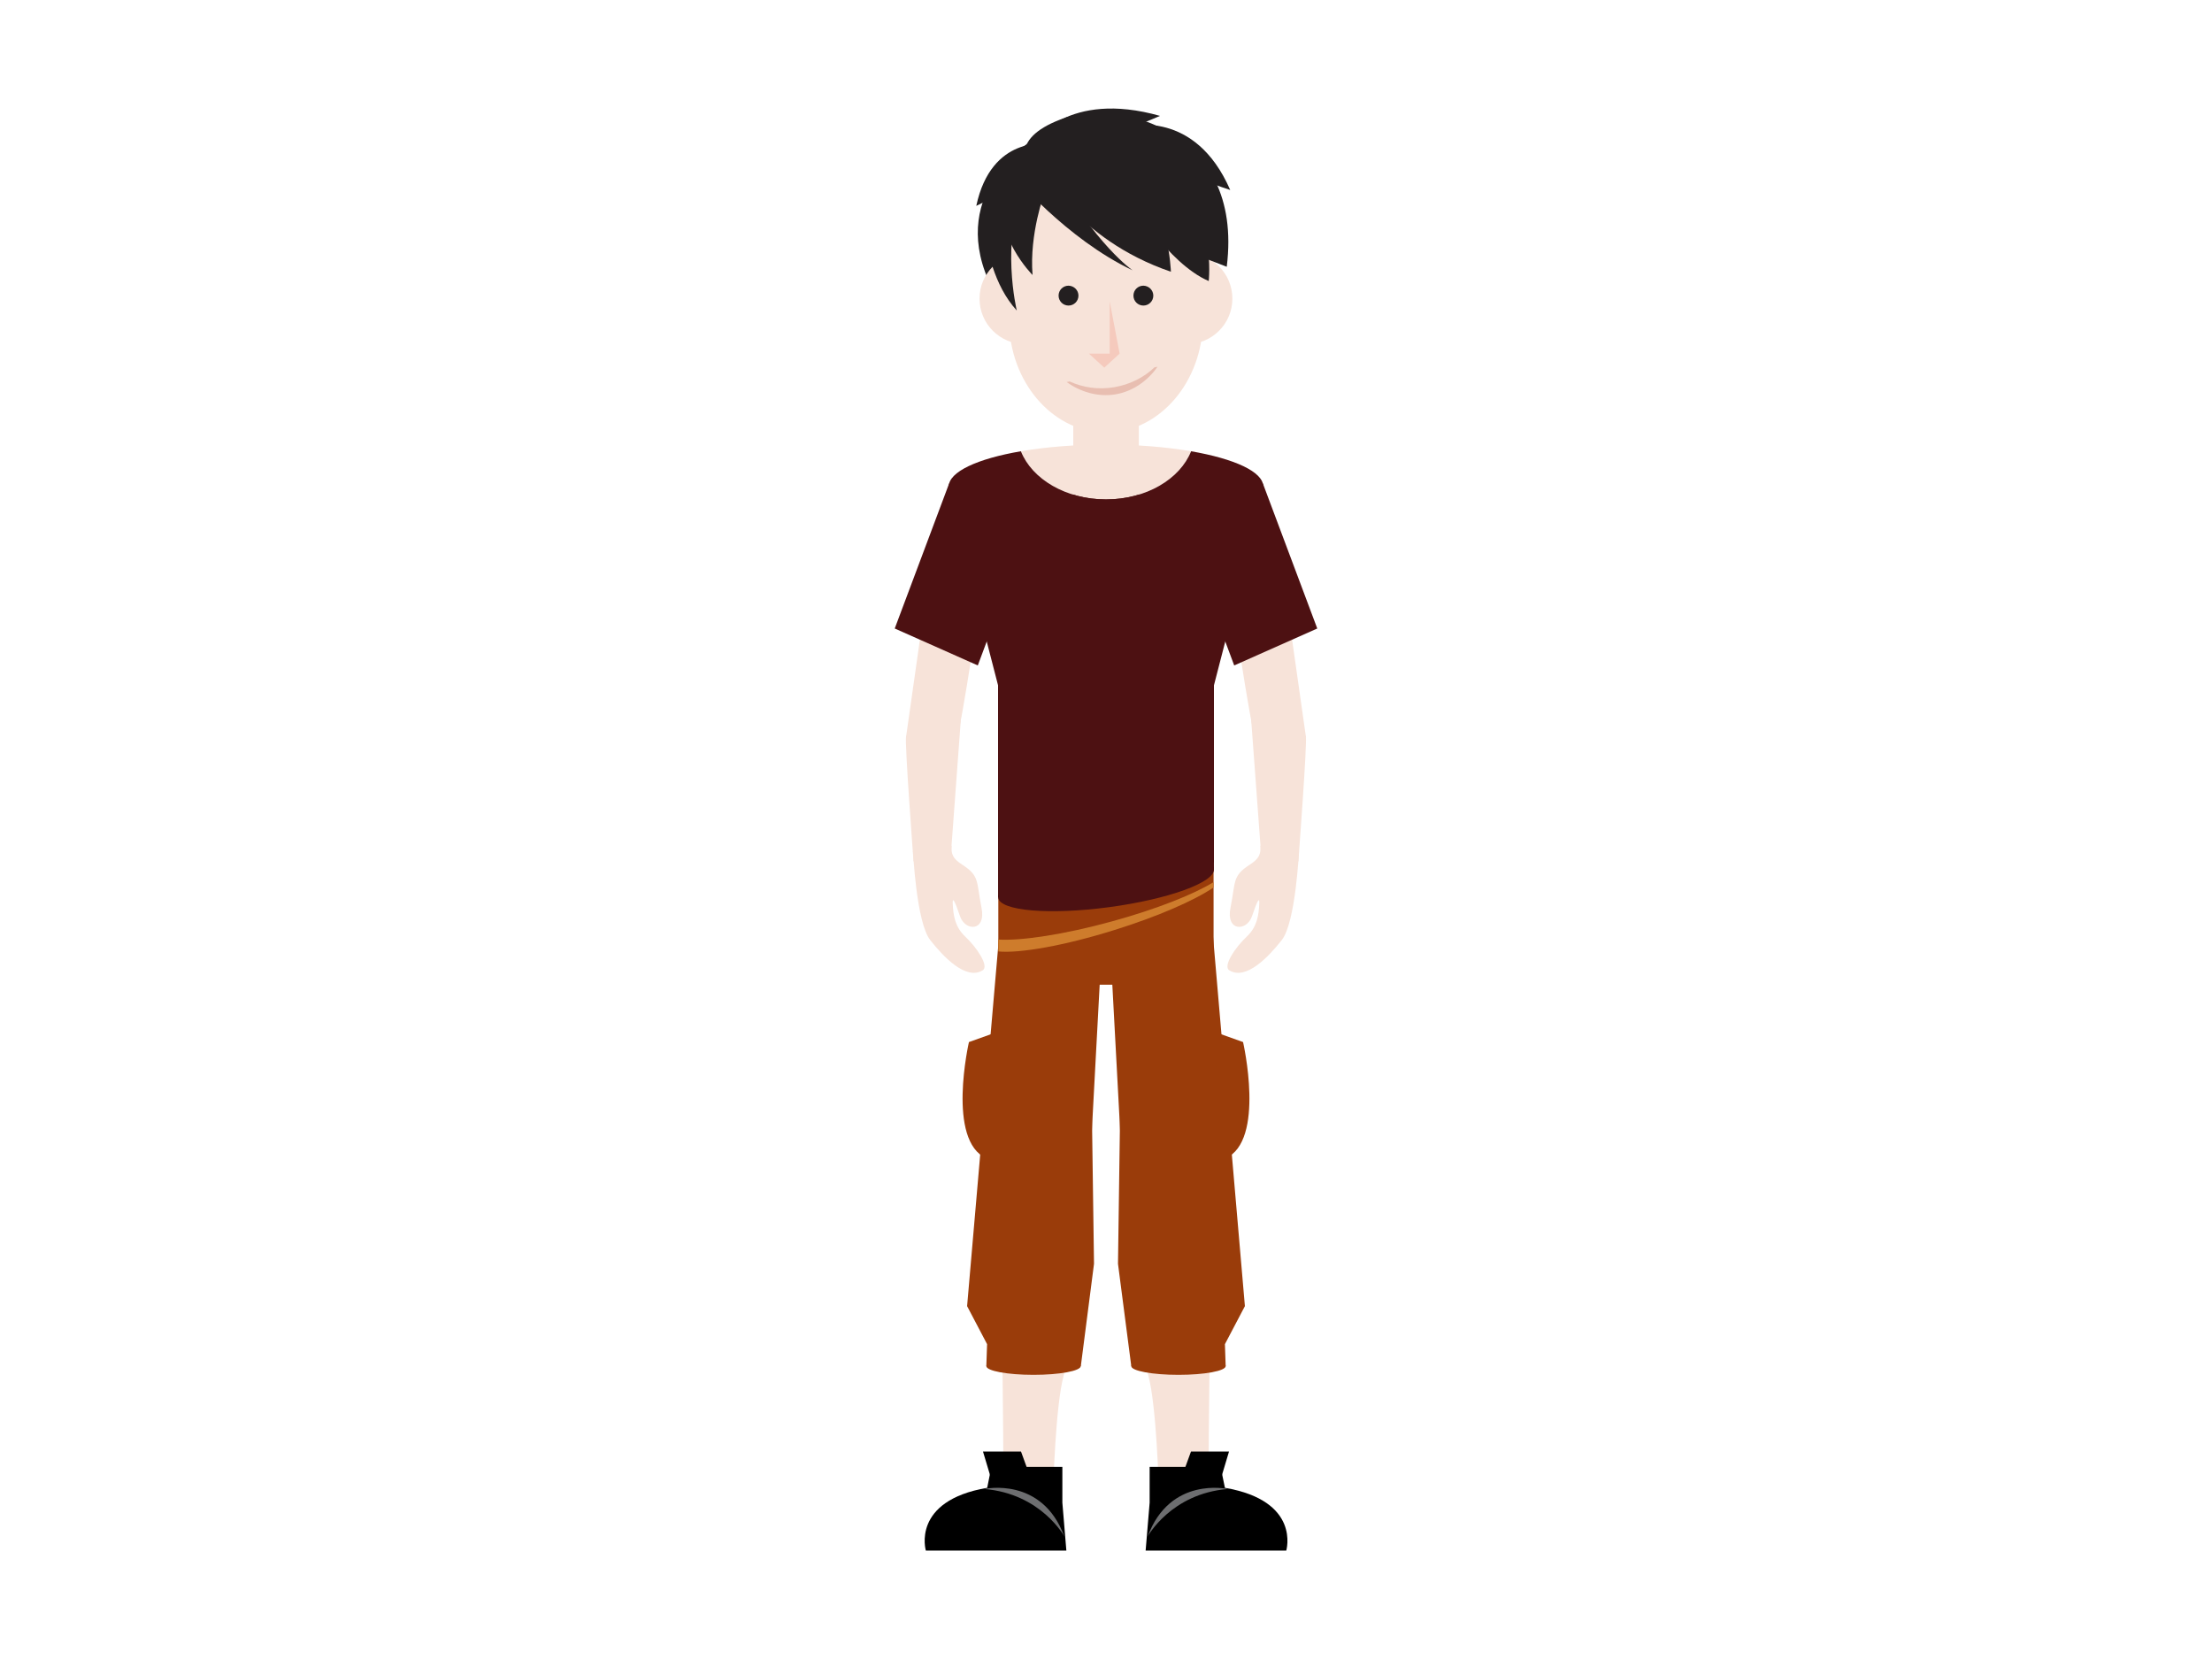 <?xml version="1.0" encoding="utf-8"?><svg version="1.1" id="teenboy" xmlns="http://www.w3.org/2000/svg" xmlns:xlink="http://www.w3.org/1999/xlink" x="0px" y="0px" viewBox="0 0 2048 1536" enable-background="new 0 0 2048 1536" xml:space="preserve"><g><g id="lower-body"><g><g id="left-leg"><path id="left-shank" fill="#F7E3D9" d="M927.1,1167c0,0,2,172,2,206.9l46,5.4c0,0,2-77.9,9.8-106.1 c7.8-28.2,5.9-106.1,5.9-106.1H927.1z"/><g id="left-shoe"><path d="M917.9,1358.1h65.7v33.2l3.7,44.3H857.2c0,0-13.8-46,56.8-58.1L917.9,1358.1z"/><path fill="#6D6E70" d="M911.3,1378.6c0,0,53.4-12.1,74.1,43.9C985.5,1422.6,963.9,1382.9,911.3,1378.6z"/><polygon points="918.4,1371.6 910.1,1343.9 945.3,1343.9 953.9,1367.5"/></g><g id="right-leg"><path id="right-shank" fill="#F7E3D9" d="M1120.9,1167c0,0-2,172-2,206.9l-46,5.4c0,0-2-77.9-9.8-106.1 c-7.8-28.2-5.9-106.1-5.9-106.1H1120.9z"/><g id="right-shoe"><path d="M1130.1,1358.1h-65.7v33.2l-3.7,44.3h130.2c0,0,13.8-46-56.8-58.1L1130.1,1358.1z"/><path fill="#6D6E70" d="M1136.7,1378.6c0,0-53.4-12.1-74.1,43.9C1062.6,1422.6,1084.1,1382.9,1136.7,1378.6z"/><polygon points="1129.6,1371.6 1137.9,1343.9 1102.7,1343.9 1094.1,1367.5"/></g></g><g id="pants"><g id="left-pant"><polygon fill="#9A3C0A" points="925.6,874.6 913.2,1073.1 1006.7,1125.1 1019.1,893.9"/><polygon fill="#9A3C0A" points="913.9,1244.5 895.4,1209.3 925.3,863.5 1008.8,877.6 1012.9,1170.1 1000.7,1264.8 913.2,1264.8"/><path fill="#9A3C0A" d="M1000.6,1264.8c0,4.5-19.6,8.1-43.7,8.1c-24.1,0-43.7-3.6-43.7-8.1c0-4.5,19.6-8.1,43.7-8.1 C981,1256.7,1000.6,1260.3,1000.6,1264.8z"/><path id="left-pant-bag" fill="#9A3C0A" d="M925.1,954.8l-28,10c0,0-21,91.4,16.3,107.7L925.1,954.8z"/></g><g id="right-pant"><polygon fill="#9A3C0A" points="1122.4,874.6 1134.8,1073.1 1041.3,1125.1 1028.9,893.9"/><polygon fill="#9A3C0A" points="1134.1,1244.5 1152.6,1209.3 1122.8,863.5 1039.2,877.6 1035.1,1170.1 1047.4,1264.8 1134.8,1264.8"/><path fill="#9A3C0A" d="M1134.8,1264.8c0,4.5-19.6,8.1-43.7,8.1c-24.1,0-43.7-3.6-43.7-8.1c0-4.5,19.6-8.1,43.7-8.1 C1115.2,1256.7,1134.8,1260.3,1134.8,1264.8z"/><path id="right-pant-bag" fill="#9A3C0A" d="M1122.9,954.8l28,10c0,0,21,91.4-16.3,107.7L1122.9,954.8z"/><rect id="hip" x="924.3" y="795.4" fill="#9A3C0A" width="199.3" height="116.3"/><path id="belt" fill="#CE7C2C" d="M1123.6,816.7c-18.4,11.4-53.1,25.1-94.2,36.4c-44,12.1-83.7,18.1-105.1,16.8v11 c19.9,1.9,61.5-5.4,107.7-19.9c40.1-12.5,73.9-27.3,91.5-39.3V816.7z"/></g><animateTransform id="pantsTrasnlateAnim1" attributeName="transform" type="translate" calcMode="spline" keySplines="0.2 0.4 0.2 0.1; 0.3 0.6 0.9 1; 0 1 1 0" begin="0s" repeatCount="indefinite" from="0 0" to="0 0" dur="3.3s" keyTimes="0; 0.30; 0.60; 1" values="0 0; 0 15; 0 0; 0 0"/></g></g></g></g><g id="upper-body"><rect id="neck" x="993.7" y="375.8" fill="#F7E3D9" width="60.7" height="71.3"/><g></g><g id="vest_x2B_shoulder"><rect x="924.1" y="603.5" fill="#4D1112" width="199.8" height="194.9"/><polygon fill="#4D1112" points="1123.9,804.3 924.1,830.7 924.1,617.4 1123.9,617.4"/><path fill="#4D1112" d="M1123.9,804.5c1.6,12.2-41.8,28-96.9,35.4c-55.2,7.4-101.2,3.5-102.8-8.7c-1.6-12.2,41.8-28,96.9-35.4 C1076.2,788.4,1122.2,792.3,1123.9,804.5z"/><polygon fill="#4D1112" points="1117.2,660.6 930.8,660.6 878.4,457.8 1169.6,457.8"/><path id="shoulder" fill="#F7E3D9" d="M1024,411.6c-29,0-56.1,2.3-78.8,6.2c10.3,25.8,41.7,44.6,78.8,44.6 c37.1,0,68.5-18.8,78.8-44.6C1080.1,413.9,1053,411.6,1024,411.6z"/><path fill="#4D1112" d="M1102.8,417.8L1102.8,417.8c-10.3,25.8-41.7,44.6-78.8,44.6c-37.1,0-68.5-18.8-78.8-44.6l0,0 c-40.2,6.9-66.8,19-66.8,32.7c0,21.5,65.2,38.9,145.6,38.9c80.4,0,145.6-17.4,145.6-38.9C1169.6,436.8,1143,424.8,1102.8,417.8z" /></g><g id="left-hand"><path fill="#F7E3D9" d="M862.1,519.1l-23.3,163.8l23.9,21.3c0,0,19.1-22.5,22.8-21.9c3.7,0.7,25.5-151.4,25.5-151.4L862.1,519.1 z"/><path fill="#F7E3D9" d="M880.2,793.5l9.9-133.9L866.2,643c0,0-24.6,32.4-27.3,39.1c-1.5,3.8,6.9,115.4,6.9,115.4L880.2,793.5z" /><path id="left-hand_1_" fill="#F7E3D9" d="M845.3,788c0,0,3.1,66,15.9,82.3c11.9,15.1,32.9,37.7,48.6,28.1 c6.3-3.8-5.6-21.4-16-31.1c-9.7-9.1-11.1-19.7-11.7-30.1c-0.5-7.8,1.9-3.1,6.7,11c4.8,14.3,24.5,14.5,19.9-8 c-4.8-23.9-1.5-29.1-17.6-39.5c-9.2-5.9-10.4-9.8-10.1-17.7L845.3,788z"/><animateTransform id="leftHandRotateAnim1" attributeName="transform" type="rotate" calcMode="spline" keySplines="0.2 0.4 0.2 0.1; 0.3 0.6 0.9 1; 0 1 1 0; 0.2 0.4 0.2 0.1; 0.3 0.6 0.9 1; 0 1 1 0" begin="0s" repeatCount="indefinite" from="3.5 848 425" to="3.5 848 425" dur="6.6s" keyTimes="0; 0.15; 0.30; 0.5; 0.65; 0.80; 1" values="3.5 848 425; -3.5 848 425; 0 848 425; 0 848 425; -3.5 848 425; 3.5 848 425; 3.5 848 425"/></g><g id="rightHand"><path fill="#F7E3D9" d="M1185.9,519.1l23.3,163.8l-23.9,21.3c0,0-19.1-22.5-22.8-21.9c-3.7,0.7-25.5-151.4-25.5-151.4 L1185.9,519.1z"/><path fill="#F7E3D9" d="M1167.8,793.5l-9.9-133.9l23.8-16.6c0,0,24.6,32.4,27.3,39.1c1.5,3.8-6.9,115.4-6.9,115.4L1167.8,793.5z"/><path id="rightHand_1_" fill="#F7E3D9" d="M1202.7,788c0,0-3.1,66-15.9,82.3c-11.9,15.1-32.9,37.7-48.6,28.1 c-6.3-3.8,5.6-21.4,16-31.1c9.7-9.1,11.1-19.7,11.7-30.1c0.5-7.8-1.9-3.1-6.7,11c-4.8,14.3-24.5,14.5-19.9-8 c4.8-23.9,1.5-29.1,17.6-39.5c9.2-5.9,10.4-9.8,10.1-17.7L1202.7,788z"/><animateTransform id="rightHandRotateAnim1" attributeName="transform" type="rotate" calcMode="spline" keySplines="0.2 0.4 0.2 0.1; 0.3 0.6 0.9 1; 0 1 1 0; 0.2 0.4 0.2 0.1; 0.3 0.6 0.9 1; 0 1 1 0" begin="0s" repeatCount="indefinite" from="-3.5 1200 420" to="-3.5 1200 420" dur="6.6s" keyTimes="0; 0.15; 0.30; 0.5; 0.65; 0.80; 1" values="-3.5 1200 420; 3.5 1200 420; 0 1200 420; 0 1200 420; 3.5 1200 420; -3.5 1200 420; -3.5 1200 420"/></g><g id="sleeves"><polygon id="leftSleeve" fill="#4D1112" points="878.8,447.5 828.4,581.9 905.3,616.1 934.8,537"><animateTransform id="leftSleeveRotateAnim1" attributeName="transform" type="rotate" calcMode="spline" keySplines="0.2 0.4 0.2 0.1; 0.3 0.6 0.9 1; 0 1 1 0; 0.2 0.4 0.2 0.1; 0.3 0.6 0.9 1; 0 1 1 0" begin="0s" repeatCount="indefinite" from="0 830 420" to="0 830 420" dur="6.6s" keyTimes="0; 0.15; 0.30; 0.5; 0.65; 0.80; 1" values="0 830 420; -6 830 420; -3 830 420; -3 830 420; -6 830 420; 0 830 420; 0 830 420"/></polygon><polygon id="rightSleeve" fill="#4D1112" points="1169.2,447.5 1219.6,581.9 1142.7,616.1 1113.2,537"><animateTransform id="rightSleeveRotateAnim1" attributeName="transform" type="rotate" calcMode="spline" keySplines="0.2 0.4 0.2 0.1; 0.3 0.6 0.9 1; 0 1 1 0; 0.2 0.4 0.2 0.1; 0.3 0.6 0.9 1; 0 1 1 0" begin="0s" repeatCount="indefinite" from="0 1218 425" to="0 1218 425" dur="6.6s" keyTimes="0; 0.15; 0.30; 0.5; 0.65; 0.80; 1" values="0 1218 425; 6 1218 425; 3 1218 425; 3 1218 425; 6 1218 425; 0 1218 425; 0 1218 425"/></polygon></g><animateTransform id="upper-bodyTrasnlateAnim1" attributeName="transform" type="translate" calcMode="spline" keySplines="0.2 0.4 0.2 0.1; 0.3 0.6 0.9 1; 0 1 1 0" begin="0s" repeatCount="indefinite" from="0 0" to="0 0" dur="3.3s" keyTimes="0; 0.30; 0.60; 1" values="0 0; 0 25; 0 0; 0 0"/></g><g id="head"><path fill="#231F20" d="M954,131.1c0,0-74.8,45.6-39,128.1l103.8-72l-51-54.3L954,131.1z"/><g><path id="face" fill="#F7E3D9" d="M925.2,185.5l9.2,117.1c3.1,55.6,43.1,97.9,89.6,97.9c46.5,0,86.5-42.3,89.6-97.9l9.2-117.1 H925.2z"/><g id="ears"><path id="left-ear" fill="#F7E3D9" d="M991.1,276.5c0,23.3-18.9,42.1-42.1,42.1c-23.3,0-42.1-18.9-42.1-42.1 c0-23.3,18.9-42.1,42.1-42.1C972.2,234.3,991.1,253.2,991.1,276.5z"/><path id="right-ear" fill="#F7E3D9" d="M1141,276.5c0,23.3-18.9,42.1-42.1,42.1c-23.3,0-42.1-18.9-42.1-42.1 c0-23.3,18.9-42.1,42.1-42.1C1122.2,234.3,1141,253.2,1141,276.5z"/></g><path id="mouth" fill="#E8BEB1" d="M1031.6,358.5c-14.7,2.5-29,0.3-41.2-5.3l-2.8,0.5c12.1,8.8,28.5,14.2,45.2,11.4 c16.7-2.8,30.3-13.2,38.9-25.5l-2.8,0.5C1059.2,349.4,1046.3,356,1031.6,358.5z"/><g id="nose"><polygon fill="#F5CABD" points="1022.4,340.4 1036.6,327.4 1008.2,327.4"/><polygon fill="#F5CABD" points="1027.4,330.7 1027.4,278.9 1036.6,327.4"/></g><g id="eyes"><path id="left-eye" fill="#231F20" d="M998.5,273.7c0,5.1-4.1,9.2-9.2,9.2c-5.1,0-9.2-4.1-9.2-9.2c0-5.1,4.1-9.2,9.2-9.2 C994.4,264.6,998.5,268.7,998.5,273.7z"/><path id="right-eye" fill="#231F20" d="M1067.8,273.7c0,5.1-4.1,9.2-9.2,9.2c-5.1,0-9.2-4.1-9.2-9.2c0-5.1,4.1-9.2,9.2-9.2 C1063.7,264.6,1067.8,268.7,1067.8,273.7z"/></g></g><g id="hair"><path fill="#231F20" d="M977.6,167.6c0,0-33.7-18.8-27.1-33.7c5.1-11.5,21.3-21.6,48.6-28.7c30.5-7.9,152.9,10.7,136.7,141.8 l-78.9-30.6L977.6,167.6z"/><path fill="#231F20" d="M963.5,154.6c0,0,31.6,66.6,120.6,97c0,0-1.8-58.1-35.4-104.8L963.5,154.6z"/><path fill="#231F20" d="M1046.7,185.3c0,0,34.4,58.6,72.4,74.9c0,0,7.5-63.9-36.4-102.8L1046.7,185.3z"/><path fill="#231F20" d="M967.1,178.4c0,0-14.2,38-11.1,76.2c0,0-36.7-36.5-26.9-77.7l30.9-28.1L967.1,178.4z"/><path fill="#231F20" d="M910,206c3.5,24.3,10.1,58.2,31.4,81.5c0,0-15.7-64.8,7.6-116.4C949,171.1,906.4,181.7,910,206z"/><path fill="#231F20" d="M938.1,162.3c0,0,48.8,58.7,110.6,88c0,0-33-21.9-76.4-96.8L938.1,162.3z"/><path fill="#231F20" d="M957.2,131.2c0,0,31.4-48.1,116.8-23.9c0,0-49.9,22.3-78.4,23.9L957.2,131.2z"/><path fill="#231F20" d="M969.7,133.3c0,0-51.8-8.4-65.8,57.3c0,0,38-17.6,50.5-34L969.7,133.3z"/><path fill="#231F20" d="M1045.4,117c0,0,60.9-16.3,93.6,58.9c0,0-50.3-15.8-69.5-33.5L1045.4,117z"/></g><animateTransform id="headTrasnlateAnim1" attributeName="transform" type="translate" calcMode="spline" keySplines="0.2 0.4 0.2 0.1; 0.3 0.6 0.9 1; 0 1 1 0" begin="0s" repeatCount="indefinite" from="0 0" to="0 0" dur="3.3s" keyTimes="0; 0.30; 0.60; 1" values="0 0; 0 25; 0 0; 0 0"/></g></g></svg>